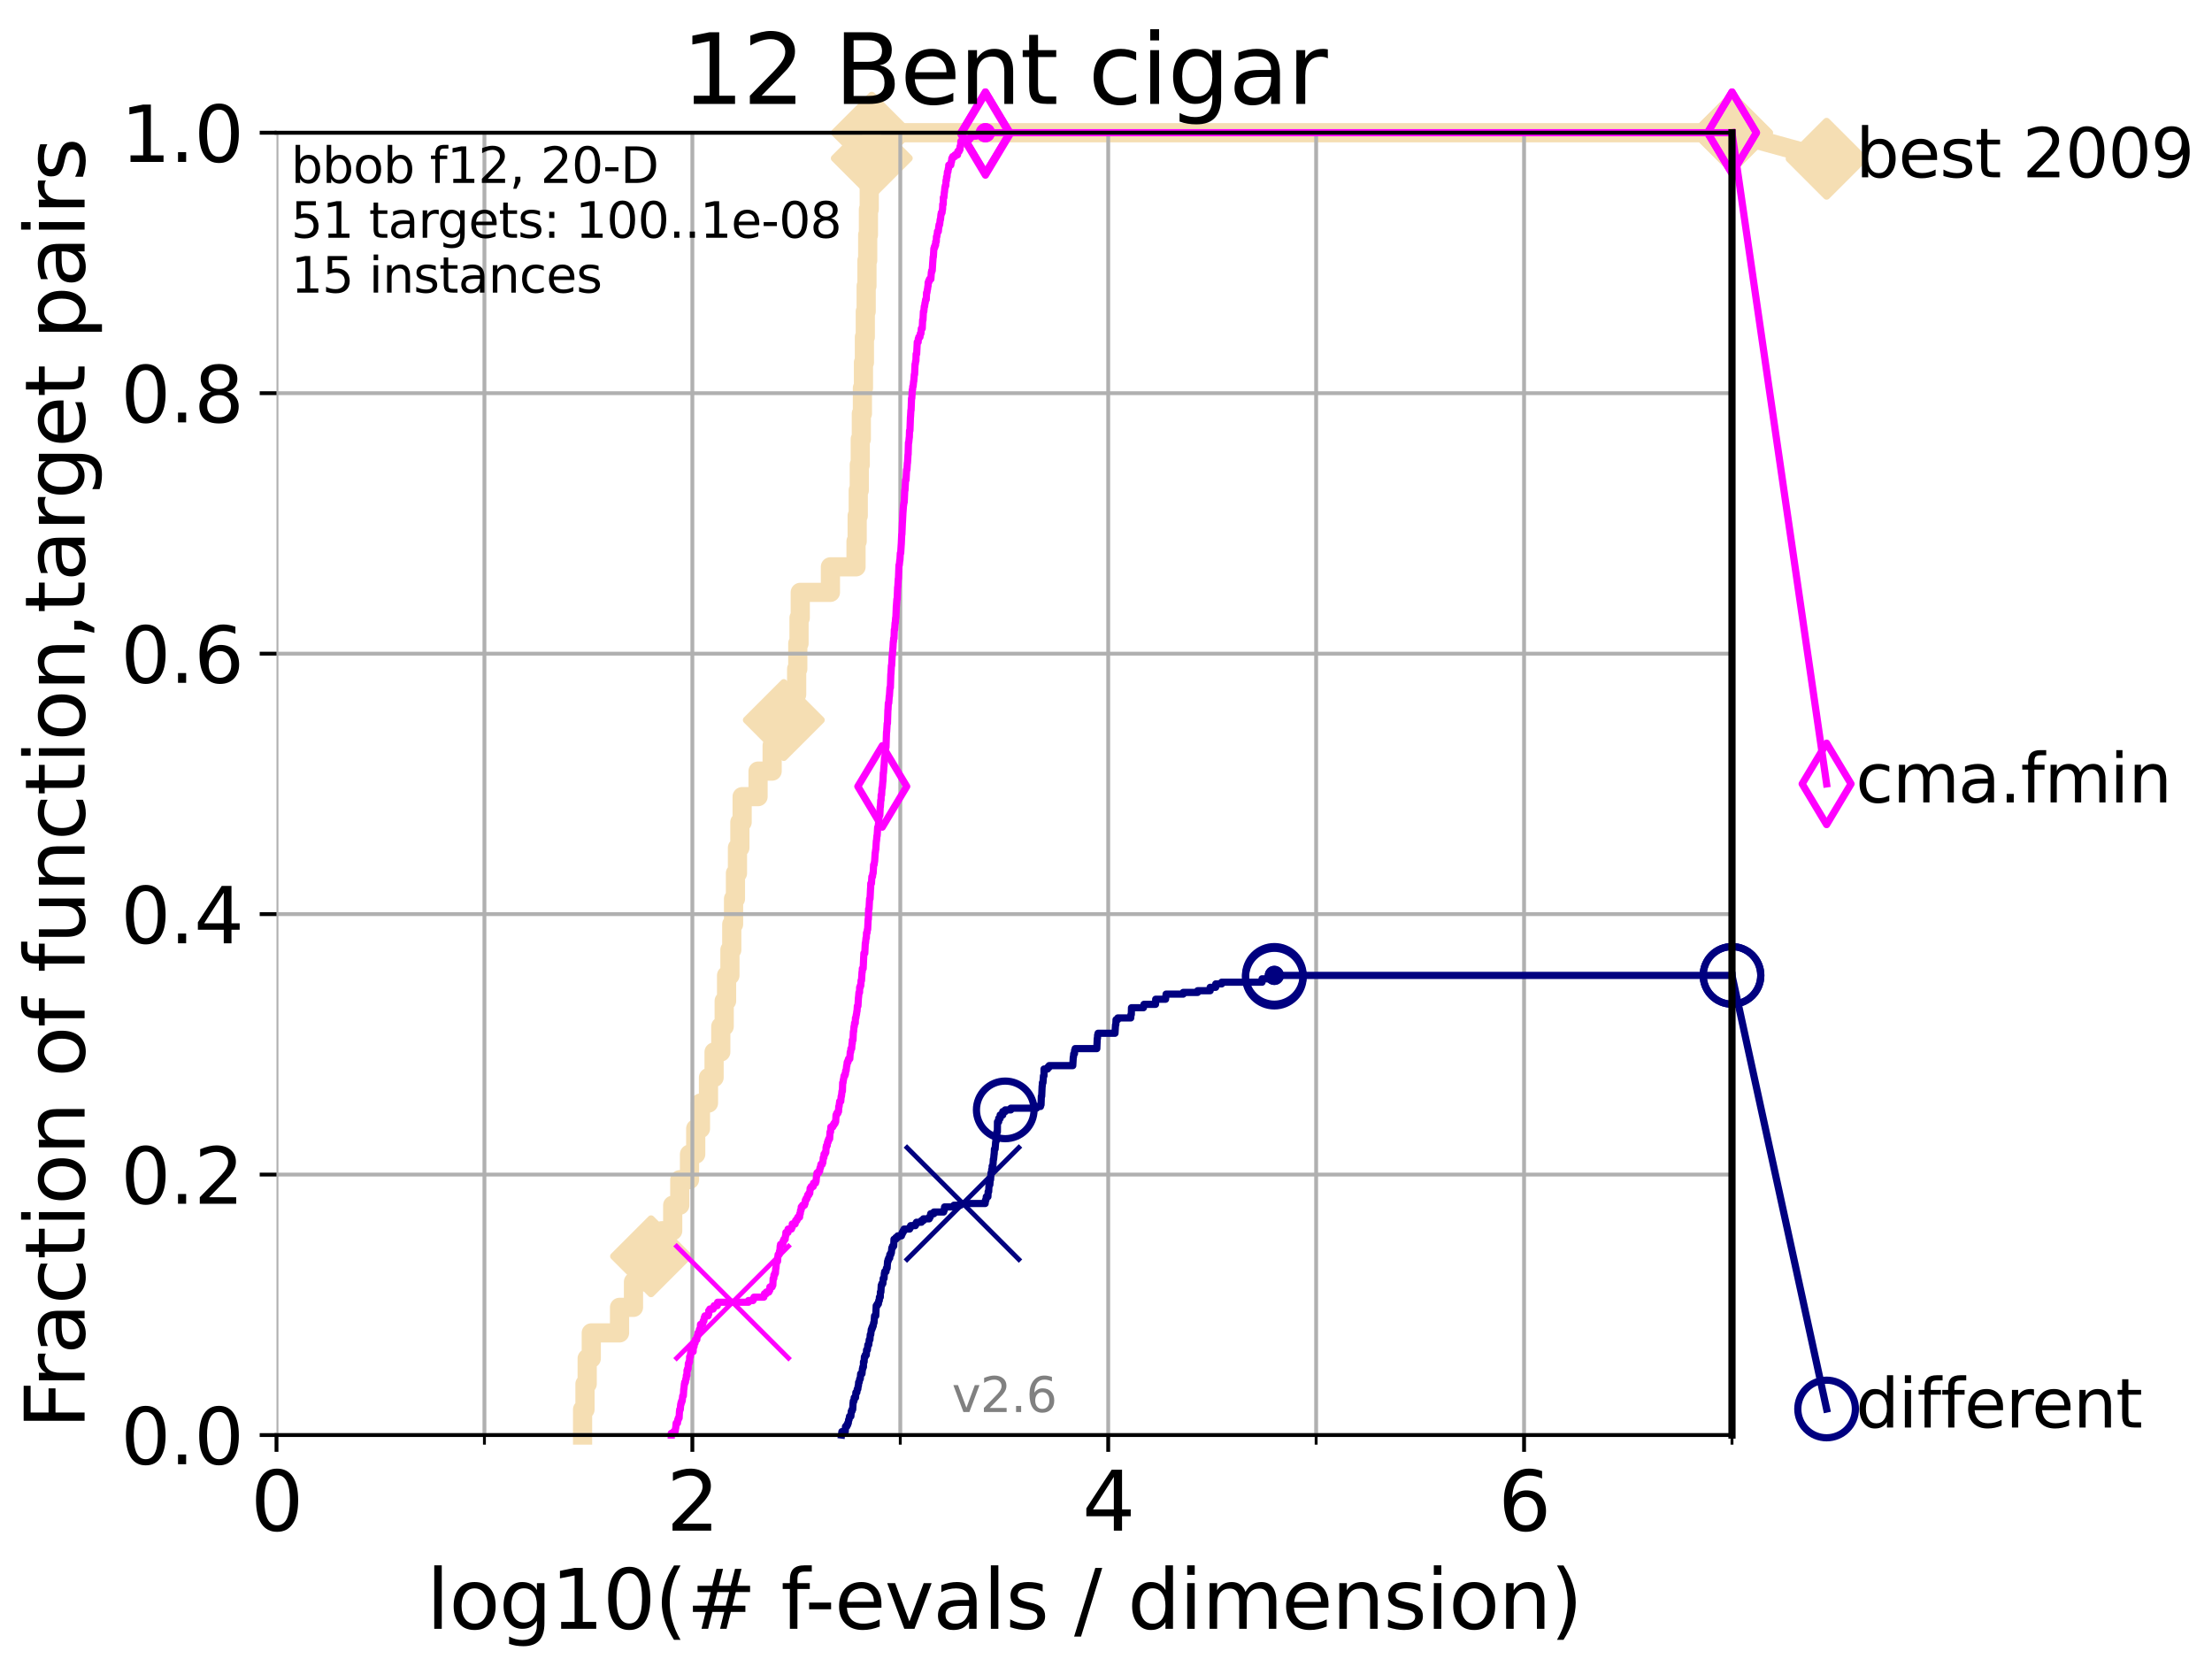 <?xml version="1.0" encoding="utf-8" standalone="no"?>
<!DOCTYPE svg PUBLIC "-//W3C//DTD SVG 1.1//EN"
  "http://www.w3.org/Graphics/SVG/1.1/DTD/svg11.dtd">
<svg height="345.6pt" version="1.1" viewBox="0 0 460.8 345.6" width="460.8pt" xmlns="http://www.w3.org/2000/svg" xmlns:xlink="http://www.w3.org/1999/xlink">
 <defs>
  <style type="text/css">*{stroke-linecap:butt;stroke-linejoin:round;}</style>
 </defs>
 <g id="figure_1">
  <g id="patch_1">
   <path d="M 0 345.6 
L 460.8 345.6 
L 460.8 0 
L 0 0 
z
" style="fill:#ffffff;"/>
  </g>
  <g id="axes_1">
   <g id="patch_2">
    <path d="M 57.6 298.944 
L 360.806 298.944 
L 360.806 27.648 
L 57.6 27.648 
z
" style="fill:#ffffff;"/>
   </g>
   <g id="line2d_1">
    <path d="M 121.361 298.944 
L 121.361 293.624 
L 121.862 293.624 
L 121.862 288.305 
L 122.32 288.305 
L 122.32 282.985 
L 123.174 282.985 
L 123.174 277.666 
L 129.062 277.666 
L 129.062 272.346 
L 131.965 272.346 
L 131.965 267.027 
L 135.628 267.027 
L 135.628 261.707 
L 137.854 261.707 
L 137.854 256.388 
L 140.138 256.388 
L 140.138 251.068 
L 141.611 251.068 
L 141.611 245.749 
L 143.638 245.749 
L 143.638 240.429 
L 144.932 240.429 
L 144.932 235.11 
L 145.92 235.11 
L 145.92 229.79 
L 147.589 229.79 
L 147.589 224.471 
L 148.756 224.471 
L 148.756 219.151 
L 150.152 219.151 
L 150.152 213.832 
L 150.86 213.832 
L 150.86 208.512 
L 151.362 208.512 
L 151.362 203.192 
L 152.057 203.192 
L 152.057 197.873 
L 152.438 197.873 
L 152.438 192.553 
L 152.811 192.553 
L 152.811 187.234 
L 153.207 187.234 
L 153.207 181.914 
L 153.628 181.914 
L 153.628 176.595 
L 154.129 176.595 
L 154.129 171.275 
L 154.601 171.275 
L 154.601 165.956 
L 157.917 165.956 
L 157.917 160.636 
L 160.852 160.636 
L 160.852 155.317 
L 162.991 155.317 
L 162.991 149.997 
L 163.284 149.997 
L 163.284 144.678 
L 165.958 144.678 
L 165.958 139.358 
L 166.193 139.358 
L 166.193 134.039 
L 166.452 134.039 
L 166.452 128.719 
L 166.707 128.719 
L 166.707 123.4 
L 172.991 123.4 
L 172.991 118.08 
L 178.326 118.08 
L 178.326 112.76 
L 178.564 112.76 
L 178.564 107.441 
L 178.788 107.441 
L 178.788 102.121 
L 179.006 102.121 
L 179.006 96.802 
L 179.207 96.802 
L 179.207 91.482 
L 179.432 91.482 
L 179.432 86.163 
L 179.655 86.163 
L 179.655 80.843 
L 179.872 80.843 
L 179.872 75.524 
L 180.071 75.524 
L 180.071 70.204 
L 180.259 70.204 
L 180.259 64.885 
L 180.441 64.885 
L 180.441 59.565 
L 180.602 59.565 
L 180.602 54.246 
L 180.758 54.246 
L 180.758 48.926 
L 180.911 48.926 
L 180.911 43.607 
L 181.078 43.607 
L 181.078 38.287 
L 181.252 38.287 
L 181.252 32.968 
L 181.607 32.968 
L 181.607 27.648 
L 360.806 27.648 
" style="fill:none;stroke:#f5deb3;stroke-linecap:square;stroke-width:4;"/>
   </g>
   <g id="line2d_2">
    <defs>
     <path d="M -0 7.778 
L 7.778 0 
L 0 -7.778 
L -7.778 -0 
z
" id="mfa93799fb3" style="stroke:#f5deb3;stroke-linejoin:miter;stroke-width:1.5;"/>
    </defs>
    <g>
     <use style="fill:#f5deb3;stroke:#f5deb3;stroke-linejoin:miter;stroke-width:1.5;" x="135.628" xlink:href="#mfa93799fb3" y="261.707"/>
     <use style="fill:#f5deb3;stroke:#f5deb3;stroke-linejoin:miter;stroke-width:1.5;" x="163.284" xlink:href="#mfa93799fb3" y="149.997"/>
     <use style="fill:#f5deb3;stroke:#f5deb3;stroke-linejoin:miter;stroke-width:1.5;" x="181.607" xlink:href="#mfa93799fb3" y="32.968"/>
     <use style="fill:#f5deb3;stroke:#f5deb3;stroke-linejoin:miter;stroke-width:1.5;" x="181.607" xlink:href="#mfa93799fb3" y="27.648"/>
     <use style="fill:#f5deb3;stroke:#f5deb3;stroke-linejoin:miter;stroke-width:1.5;" x="360.806" xlink:href="#mfa93799fb3" y="27.648"/>
    </g>
   </g>
   <g id="line2d_3">
    <path style="fill:none;stroke:#f5deb3;stroke-linecap:square;stroke-width:4;"/>
    <g/>
   </g>
   <g id="line2d_4">
    <path d="M 360.806 27.648 
L 380.515 33.074 
" style="fill:none;stroke:#f5deb3;stroke-linecap:square;stroke-width:4;"/>
    <g>
     <use style="fill:#f5deb3;stroke:#f5deb3;stroke-linejoin:miter;stroke-width:1.5;" x="360.806" xlink:href="#mfa93799fb3" y="27.648"/>
     <use style="fill:#f5deb3;stroke:#f5deb3;stroke-linejoin:miter;stroke-width:1.5;" x="380.515" xlink:href="#mfa93799fb3" y="33.074"/>
    </g>
   </g>
   <g id="matplotlib.axis_1">
    <g id="xtick_1">
     <g id="line2d_5">
      <path clip-path="url(#pd576e8ef2f)" d="M 57.6 298.944 
L 57.6 27.648 
" style="fill:none;stroke:#b0b0b0;stroke-linecap:square;stroke-width:0.8;"/>
     </g>
     <g id="line2d_6">
      <defs>
       <path d="M 0 0 
L 0 3.5 
" id="mf414c67c8c" style="stroke:#000000;stroke-width:0.8;"/>
      </defs>
      <g>
       <use style="stroke:#000000;stroke-width:0.8;" x="57.6" xlink:href="#mf414c67c8c" y="298.944"/>
      </g>
     </g>
     <g id="text_1">
      <!-- 0 -->
      <g transform="translate(52.192 318.861)scale(0.17 -0.17)">
       <defs>
        <path d="M 2034 4250 
Q 1547 4250 1301 3770 
Q 1056 3291 1056 2328 
Q 1056 1369 1301 889 
Q 1547 409 2034 409 
Q 2525 409 2770 889 
Q 3016 1369 3016 2328 
Q 3016 3291 2770 3770 
Q 2525 4250 2034 4250 
z
M 2034 4750 
Q 2819 4750 3233 4129 
Q 3647 3509 3647 2328 
Q 3647 1150 3233 529 
Q 2819 -91 2034 -91 
Q 1250 -91 836 529 
Q 422 1150 422 2328 
Q 422 3509 836 4129 
Q 1250 4750 2034 4750 
z
" id="DejaVuSans-30" transform="scale(0.016)"/>
       </defs>
       <use xlink:href="#DejaVuSans-30"/>
      </g>
     </g>
    </g>
    <g id="xtick_2">
     <g id="line2d_7">
      <path clip-path="url(#pd576e8ef2f)" d="M 144.23 298.944 
L 144.23 27.648 
" style="fill:none;stroke:#b0b0b0;stroke-linecap:square;stroke-width:0.8;"/>
     </g>
     <g id="line2d_8">
      <g>
       <use style="stroke:#000000;stroke-width:0.8;" x="144.23" xlink:href="#mf414c67c8c" y="298.944"/>
      </g>
     </g>
     <g id="text_2">
      <!-- 2 -->
      <g transform="translate(138.822 318.861)scale(0.17 -0.17)">
       <defs>
        <path d="M 1228 531 
L 3431 531 
L 3431 0 
L 469 0 
L 469 531 
Q 828 903 1448 1529 
Q 2069 2156 2228 2338 
Q 2531 2678 2651 2914 
Q 2772 3150 2772 3378 
Q 2772 3750 2511 3984 
Q 2250 4219 1831 4219 
Q 1534 4219 1204 4116 
Q 875 4013 500 3803 
L 500 4441 
Q 881 4594 1212 4672 
Q 1544 4750 1819 4750 
Q 2544 4750 2975 4387 
Q 3406 4025 3406 3419 
Q 3406 3131 3298 2873 
Q 3191 2616 2906 2266 
Q 2828 2175 2409 1742 
Q 1991 1309 1228 531 
z
" id="DejaVuSans-32" transform="scale(0.016)"/>
       </defs>
       <use xlink:href="#DejaVuSans-32"/>
      </g>
     </g>
    </g>
    <g id="xtick_3">
     <g id="line2d_9">
      <path clip-path="url(#pd576e8ef2f)" d="M 230.861 298.944 
L 230.861 27.648 
" style="fill:none;stroke:#b0b0b0;stroke-linecap:square;stroke-width:0.8;"/>
     </g>
     <g id="line2d_10">
      <g>
       <use style="stroke:#000000;stroke-width:0.8;" x="230.861" xlink:href="#mf414c67c8c" y="298.944"/>
      </g>
     </g>
     <g id="text_3">
      <!-- 4 -->
      <g transform="translate(225.453 318.861)scale(0.17 -0.17)">
       <defs>
        <path d="M 2419 4116 
L 825 1625 
L 2419 1625 
L 2419 4116 
z
M 2253 4666 
L 3047 4666 
L 3047 1625 
L 3713 1625 
L 3713 1100 
L 3047 1100 
L 3047 0 
L 2419 0 
L 2419 1100 
L 313 1100 
L 313 1709 
L 2253 4666 
z
" id="DejaVuSans-34" transform="scale(0.016)"/>
       </defs>
       <use xlink:href="#DejaVuSans-34"/>
      </g>
     </g>
    </g>
    <g id="xtick_4">
     <g id="line2d_11">
      <path clip-path="url(#pd576e8ef2f)" d="M 317.491 298.944 
L 317.491 27.648 
" style="fill:none;stroke:#b0b0b0;stroke-linecap:square;stroke-width:0.8;"/>
     </g>
     <g id="line2d_12">
      <g>
       <use style="stroke:#000000;stroke-width:0.8;" x="317.491" xlink:href="#mf414c67c8c" y="298.944"/>
      </g>
     </g>
     <g id="text_4">
      <!-- 6 -->
      <g transform="translate(312.083 318.861)scale(0.17 -0.17)">
       <defs>
        <path d="M 2113 2584 
Q 1688 2584 1439 2293 
Q 1191 2003 1191 1497 
Q 1191 994 1439 701 
Q 1688 409 2113 409 
Q 2538 409 2786 701 
Q 3034 994 3034 1497 
Q 3034 2003 2786 2293 
Q 2538 2584 2113 2584 
z
M 3366 4563 
L 3366 3988 
Q 3128 4100 2886 4159 
Q 2644 4219 2406 4219 
Q 1781 4219 1451 3797 
Q 1122 3375 1075 2522 
Q 1259 2794 1537 2939 
Q 1816 3084 2150 3084 
Q 2853 3084 3261 2657 
Q 3669 2231 3669 1497 
Q 3669 778 3244 343 
Q 2819 -91 2113 -91 
Q 1303 -91 875 529 
Q 447 1150 447 2328 
Q 447 3434 972 4092 
Q 1497 4750 2381 4750 
Q 2619 4750 2861 4703 
Q 3103 4656 3366 4563 
z
" id="DejaVuSans-36" transform="scale(0.016)"/>
       </defs>
       <use xlink:href="#DejaVuSans-36"/>
      </g>
     </g>
    </g>
    <g id="xtick_5">
     <g id="line2d_13">
      <path clip-path="url(#pd576e8ef2f)" d="M 100.915 298.944 
L 100.915 27.648 
" style="fill:none;stroke:#b0b0b0;stroke-linecap:square;stroke-width:0.8;"/>
     </g>
     <g id="line2d_14">
      <defs>
       <path d="M 0 0 
L 0 2 
" id="m609cec60dc" style="stroke:#000000;stroke-width:0.6;"/>
      </defs>
      <g>
       <use style="stroke:#000000;stroke-width:0.6;" x="100.915" xlink:href="#m609cec60dc" y="298.944"/>
      </g>
     </g>
    </g>
    <g id="xtick_6">
     <g id="line2d_15">
      <path clip-path="url(#pd576e8ef2f)" d="M 187.546 298.944 
L 187.546 27.648 
" style="fill:none;stroke:#b0b0b0;stroke-linecap:square;stroke-width:0.8;"/>
     </g>
     <g id="line2d_16">
      <g>
       <use style="stroke:#000000;stroke-width:0.6;" x="187.546" xlink:href="#m609cec60dc" y="298.944"/>
      </g>
     </g>
    </g>
    <g id="xtick_7">
     <g id="line2d_17">
      <path clip-path="url(#pd576e8ef2f)" d="M 274.176 298.944 
L 274.176 27.648 
" style="fill:none;stroke:#b0b0b0;stroke-linecap:square;stroke-width:0.8;"/>
     </g>
     <g id="line2d_18">
      <g>
       <use style="stroke:#000000;stroke-width:0.6;" x="274.176" xlink:href="#m609cec60dc" y="298.944"/>
      </g>
     </g>
    </g>
    <g id="xtick_8">
     <g id="line2d_19">
      <path clip-path="url(#pd576e8ef2f)" d="M 360.806 298.944 
L 360.806 27.648 
" style="fill:none;stroke:#b0b0b0;stroke-linecap:square;stroke-width:0.8;"/>
     </g>
     <g id="line2d_20">
      <g>
       <use style="stroke:#000000;stroke-width:0.6;" x="360.806" xlink:href="#m609cec60dc" y="298.944"/>
      </g>
     </g>
    </g>
    <g id="text_5">
     <!-- log10(# f-evals / dimension) -->
     <g transform="translate(88.823 339.314)scale(0.17 -0.17)">
      <defs>
       <path d="M 603 4863 
L 1178 4863 
L 1178 0 
L 603 0 
L 603 4863 
z
" id="DejaVuSans-6c" transform="scale(0.016)"/>
       <path d="M 1959 3097 
Q 1497 3097 1228 2736 
Q 959 2375 959 1747 
Q 959 1119 1226 758 
Q 1494 397 1959 397 
Q 2419 397 2687 759 
Q 2956 1122 2956 1747 
Q 2956 2369 2687 2733 
Q 2419 3097 1959 3097 
z
M 1959 3584 
Q 2709 3584 3137 3096 
Q 3566 2609 3566 1747 
Q 3566 888 3137 398 
Q 2709 -91 1959 -91 
Q 1206 -91 779 398 
Q 353 888 353 1747 
Q 353 2609 779 3096 
Q 1206 3584 1959 3584 
z
" id="DejaVuSans-6f" transform="scale(0.016)"/>
       <path d="M 2906 1791 
Q 2906 2416 2648 2759 
Q 2391 3103 1925 3103 
Q 1463 3103 1205 2759 
Q 947 2416 947 1791 
Q 947 1169 1205 825 
Q 1463 481 1925 481 
Q 2391 481 2648 825 
Q 2906 1169 2906 1791 
z
M 3481 434 
Q 3481 -459 3084 -895 
Q 2688 -1331 1869 -1331 
Q 1566 -1331 1297 -1286 
Q 1028 -1241 775 -1147 
L 775 -588 
Q 1028 -725 1275 -790 
Q 1522 -856 1778 -856 
Q 2344 -856 2625 -561 
Q 2906 -266 2906 331 
L 2906 616 
Q 2728 306 2450 153 
Q 2172 0 1784 0 
Q 1141 0 747 490 
Q 353 981 353 1791 
Q 353 2603 747 3093 
Q 1141 3584 1784 3584 
Q 2172 3584 2450 3431 
Q 2728 3278 2906 2969 
L 2906 3500 
L 3481 3500 
L 3481 434 
z
" id="DejaVuSans-67" transform="scale(0.016)"/>
       <path d="M 794 531 
L 1825 531 
L 1825 4091 
L 703 3866 
L 703 4441 
L 1819 4666 
L 2450 4666 
L 2450 531 
L 3481 531 
L 3481 0 
L 794 0 
L 794 531 
z
" id="DejaVuSans-31" transform="scale(0.016)"/>
       <path d="M 1984 4856 
Q 1566 4138 1362 3434 
Q 1159 2731 1159 2009 
Q 1159 1288 1364 580 
Q 1569 -128 1984 -844 
L 1484 -844 
Q 1016 -109 783 600 
Q 550 1309 550 2009 
Q 550 2706 781 3412 
Q 1013 4119 1484 4856 
L 1984 4856 
z
" id="DejaVuSans-28" transform="scale(0.016)"/>
       <path d="M 3272 2816 
L 2363 2816 
L 2100 1772 
L 3016 1772 
L 3272 2816 
z
M 2803 4594 
L 2478 3297 
L 3391 3297 
L 3719 4594 
L 4219 4594 
L 3897 3297 
L 4872 3297 
L 4872 2816 
L 3775 2816 
L 3519 1772 
L 4513 1772 
L 4513 1294 
L 3397 1294 
L 3072 0 
L 2572 0 
L 2894 1294 
L 1978 1294 
L 1656 0 
L 1153 0 
L 1478 1294 
L 494 1294 
L 494 1772 
L 1594 1772 
L 1856 2816 
L 850 2816 
L 850 3297 
L 1978 3297 
L 2297 4594 
L 2803 4594 
z
" id="DejaVuSans-23" transform="scale(0.016)"/>
       <path id="DejaVuSans-20" transform="scale(0.016)"/>
       <path d="M 2375 4863 
L 2375 4384 
L 1825 4384 
Q 1516 4384 1395 4259 
Q 1275 4134 1275 3809 
L 1275 3500 
L 2222 3500 
L 2222 3053 
L 1275 3053 
L 1275 0 
L 697 0 
L 697 3053 
L 147 3053 
L 147 3500 
L 697 3500 
L 697 3744 
Q 697 4328 969 4595 
Q 1241 4863 1831 4863 
L 2375 4863 
z
" id="DejaVuSans-66" transform="scale(0.016)"/>
       <path d="M 313 2009 
L 1997 2009 
L 1997 1497 
L 313 1497 
L 313 2009 
z
" id="DejaVuSans-2d" transform="scale(0.016)"/>
       <path d="M 3597 1894 
L 3597 1613 
L 953 1613 
Q 991 1019 1311 708 
Q 1631 397 2203 397 
Q 2534 397 2845 478 
Q 3156 559 3463 722 
L 3463 178 
Q 3153 47 2828 -22 
Q 2503 -91 2169 -91 
Q 1331 -91 842 396 
Q 353 884 353 1716 
Q 353 2575 817 3079 
Q 1281 3584 2069 3584 
Q 2775 3584 3186 3129 
Q 3597 2675 3597 1894 
z
M 3022 2063 
Q 3016 2534 2758 2815 
Q 2500 3097 2075 3097 
Q 1594 3097 1305 2825 
Q 1016 2553 972 2059 
L 3022 2063 
z
" id="DejaVuSans-65" transform="scale(0.016)"/>
       <path d="M 191 3500 
L 800 3500 
L 1894 563 
L 2988 3500 
L 3597 3500 
L 2284 0 
L 1503 0 
L 191 3500 
z
" id="DejaVuSans-76" transform="scale(0.016)"/>
       <path d="M 2194 1759 
Q 1497 1759 1228 1600 
Q 959 1441 959 1056 
Q 959 750 1161 570 
Q 1363 391 1709 391 
Q 2188 391 2477 730 
Q 2766 1069 2766 1631 
L 2766 1759 
L 2194 1759 
z
M 3341 1997 
L 3341 0 
L 2766 0 
L 2766 531 
Q 2569 213 2275 61 
Q 1981 -91 1556 -91 
Q 1019 -91 701 211 
Q 384 513 384 1019 
Q 384 1609 779 1909 
Q 1175 2209 1959 2209 
L 2766 2209 
L 2766 2266 
Q 2766 2663 2505 2880 
Q 2244 3097 1772 3097 
Q 1472 3097 1187 3025 
Q 903 2953 641 2809 
L 641 3341 
Q 956 3463 1253 3523 
Q 1550 3584 1831 3584 
Q 2591 3584 2966 3190 
Q 3341 2797 3341 1997 
z
" id="DejaVuSans-61" transform="scale(0.016)"/>
       <path d="M 2834 3397 
L 2834 2853 
Q 2591 2978 2328 3040 
Q 2066 3103 1784 3103 
Q 1356 3103 1142 2972 
Q 928 2841 928 2578 
Q 928 2378 1081 2264 
Q 1234 2150 1697 2047 
L 1894 2003 
Q 2506 1872 2764 1633 
Q 3022 1394 3022 966 
Q 3022 478 2636 193 
Q 2250 -91 1575 -91 
Q 1294 -91 989 -36 
Q 684 19 347 128 
L 347 722 
Q 666 556 975 473 
Q 1284 391 1588 391 
Q 1994 391 2212 530 
Q 2431 669 2431 922 
Q 2431 1156 2273 1281 
Q 2116 1406 1581 1522 
L 1381 1569 
Q 847 1681 609 1914 
Q 372 2147 372 2553 
Q 372 3047 722 3315 
Q 1072 3584 1716 3584 
Q 2034 3584 2315 3537 
Q 2597 3491 2834 3397 
z
" id="DejaVuSans-73" transform="scale(0.016)"/>
       <path d="M 1625 4666 
L 2156 4666 
L 531 -594 
L 0 -594 
L 1625 4666 
z
" id="DejaVuSans-2f" transform="scale(0.016)"/>
       <path d="M 2906 2969 
L 2906 4863 
L 3481 4863 
L 3481 0 
L 2906 0 
L 2906 525 
Q 2725 213 2448 61 
Q 2172 -91 1784 -91 
Q 1150 -91 751 415 
Q 353 922 353 1747 
Q 353 2572 751 3078 
Q 1150 3584 1784 3584 
Q 2172 3584 2448 3432 
Q 2725 3281 2906 2969 
z
M 947 1747 
Q 947 1113 1208 752 
Q 1469 391 1925 391 
Q 2381 391 2643 752 
Q 2906 1113 2906 1747 
Q 2906 2381 2643 2742 
Q 2381 3103 1925 3103 
Q 1469 3103 1208 2742 
Q 947 2381 947 1747 
z
" id="DejaVuSans-64" transform="scale(0.016)"/>
       <path d="M 603 3500 
L 1178 3500 
L 1178 0 
L 603 0 
L 603 3500 
z
M 603 4863 
L 1178 4863 
L 1178 4134 
L 603 4134 
L 603 4863 
z
" id="DejaVuSans-69" transform="scale(0.016)"/>
       <path d="M 3328 2828 
Q 3544 3216 3844 3400 
Q 4144 3584 4550 3584 
Q 5097 3584 5394 3201 
Q 5691 2819 5691 2113 
L 5691 0 
L 5113 0 
L 5113 2094 
Q 5113 2597 4934 2840 
Q 4756 3084 4391 3084 
Q 3944 3084 3684 2787 
Q 3425 2491 3425 1978 
L 3425 0 
L 2847 0 
L 2847 2094 
Q 2847 2600 2669 2842 
Q 2491 3084 2119 3084 
Q 1678 3084 1418 2786 
Q 1159 2488 1159 1978 
L 1159 0 
L 581 0 
L 581 3500 
L 1159 3500 
L 1159 2956 
Q 1356 3278 1631 3431 
Q 1906 3584 2284 3584 
Q 2666 3584 2933 3390 
Q 3200 3197 3328 2828 
z
" id="DejaVuSans-6d" transform="scale(0.016)"/>
       <path d="M 3513 2113 
L 3513 0 
L 2938 0 
L 2938 2094 
Q 2938 2591 2744 2837 
Q 2550 3084 2163 3084 
Q 1697 3084 1428 2787 
Q 1159 2491 1159 1978 
L 1159 0 
L 581 0 
L 581 3500 
L 1159 3500 
L 1159 2956 
Q 1366 3272 1645 3428 
Q 1925 3584 2291 3584 
Q 2894 3584 3203 3211 
Q 3513 2838 3513 2113 
z
" id="DejaVuSans-6e" transform="scale(0.016)"/>
       <path d="M 513 4856 
L 1013 4856 
Q 1481 4119 1714 3412 
Q 1947 2706 1947 2009 
Q 1947 1309 1714 600 
Q 1481 -109 1013 -844 
L 513 -844 
Q 928 -128 1133 580 
Q 1338 1288 1338 2009 
Q 1338 2731 1133 3434 
Q 928 4138 513 4856 
z
" id="DejaVuSans-29" transform="scale(0.016)"/>
      </defs>
      <use xlink:href="#DejaVuSans-6c"/>
      <use x="27.783" xlink:href="#DejaVuSans-6f"/>
      <use x="88.965" xlink:href="#DejaVuSans-67"/>
      <use x="152.441" xlink:href="#DejaVuSans-31"/>
      <use x="216.064" xlink:href="#DejaVuSans-30"/>
      <use x="279.688" xlink:href="#DejaVuSans-28"/>
      <use x="318.701" xlink:href="#DejaVuSans-23"/>
      <use x="402.49" xlink:href="#DejaVuSans-20"/>
      <use x="434.277" xlink:href="#DejaVuSans-66"/>
      <use x="463.982" xlink:href="#DejaVuSans-2d"/>
      <use x="500.066" xlink:href="#DejaVuSans-65"/>
      <use x="561.59" xlink:href="#DejaVuSans-76"/>
      <use x="620.77" xlink:href="#DejaVuSans-61"/>
      <use x="682.049" xlink:href="#DejaVuSans-6c"/>
      <use x="709.832" xlink:href="#DejaVuSans-73"/>
      <use x="761.932" xlink:href="#DejaVuSans-20"/>
      <use x="793.719" xlink:href="#DejaVuSans-2f"/>
      <use x="827.41" xlink:href="#DejaVuSans-20"/>
      <use x="859.197" xlink:href="#DejaVuSans-64"/>
      <use x="922.674" xlink:href="#DejaVuSans-69"/>
      <use x="950.457" xlink:href="#DejaVuSans-6d"/>
      <use x="1047.869" xlink:href="#DejaVuSans-65"/>
      <use x="1109.393" xlink:href="#DejaVuSans-6e"/>
      <use x="1172.771" xlink:href="#DejaVuSans-73"/>
      <use x="1224.871" xlink:href="#DejaVuSans-69"/>
      <use x="1252.654" xlink:href="#DejaVuSans-6f"/>
      <use x="1313.836" xlink:href="#DejaVuSans-6e"/>
      <use x="1377.215" xlink:href="#DejaVuSans-29"/>
     </g>
    </g>
   </g>
   <g id="matplotlib.axis_2">
    <g id="ytick_1">
     <g id="line2d_21">
      <path clip-path="url(#pd576e8ef2f)" d="M 57.6 298.944 
L 360.806 298.944 
" style="fill:none;stroke:#b0b0b0;stroke-linecap:square;stroke-width:0.8;"/>
     </g>
     <g id="line2d_22">
      <defs>
       <path d="M 0 0 
L -3.5 0 
" id="mc0c8046f43" style="stroke:#000000;stroke-width:0.8;"/>
      </defs>
      <g>
       <use style="stroke:#000000;stroke-width:0.8;" x="57.6" xlink:href="#mc0c8046f43" y="298.944"/>
      </g>
     </g>
     <g id="text_6">
      <!-- 0.0 -->
      <g transform="translate(25.155 305.023)scale(0.16 -0.16)">
       <defs>
        <path d="M 684 794 
L 1344 794 
L 1344 0 
L 684 0 
L 684 794 
z
" id="DejaVuSans-2e" transform="scale(0.016)"/>
       </defs>
       <use xlink:href="#DejaVuSans-30"/>
       <use x="63.623" xlink:href="#DejaVuSans-2e"/>
       <use x="95.41" xlink:href="#DejaVuSans-30"/>
      </g>
     </g>
    </g>
    <g id="ytick_2">
     <g id="line2d_23">
      <path clip-path="url(#pd576e8ef2f)" d="M 57.6 244.685 
L 360.806 244.685 
" style="fill:none;stroke:#b0b0b0;stroke-linecap:square;stroke-width:0.8;"/>
     </g>
     <g id="line2d_24">
      <g>
       <use style="stroke:#000000;stroke-width:0.8;" x="57.6" xlink:href="#mc0c8046f43" y="244.685"/>
      </g>
     </g>
     <g id="text_7">
      <!-- 0.2 -->
      <g transform="translate(25.155 250.764)scale(0.16 -0.16)">
       <use xlink:href="#DejaVuSans-30"/>
       <use x="63.623" xlink:href="#DejaVuSans-2e"/>
       <use x="95.41" xlink:href="#DejaVuSans-32"/>
      </g>
     </g>
    </g>
    <g id="ytick_3">
     <g id="line2d_25">
      <path clip-path="url(#pd576e8ef2f)" d="M 57.6 190.426 
L 360.806 190.426 
" style="fill:none;stroke:#b0b0b0;stroke-linecap:square;stroke-width:0.8;"/>
     </g>
     <g id="line2d_26">
      <g>
       <use style="stroke:#000000;stroke-width:0.8;" x="57.6" xlink:href="#mc0c8046f43" y="190.426"/>
      </g>
     </g>
     <g id="text_8">
      <!-- 0.4 -->
      <g transform="translate(25.155 196.504)scale(0.16 -0.16)">
       <use xlink:href="#DejaVuSans-30"/>
       <use x="63.623" xlink:href="#DejaVuSans-2e"/>
       <use x="95.41" xlink:href="#DejaVuSans-34"/>
      </g>
     </g>
    </g>
    <g id="ytick_4">
     <g id="line2d_27">
      <path clip-path="url(#pd576e8ef2f)" d="M 57.6 136.166 
L 360.806 136.166 
" style="fill:none;stroke:#b0b0b0;stroke-linecap:square;stroke-width:0.8;"/>
     </g>
     <g id="line2d_28">
      <g>
       <use style="stroke:#000000;stroke-width:0.8;" x="57.6" xlink:href="#mc0c8046f43" y="136.166"/>
      </g>
     </g>
     <g id="text_9">
      <!-- 0.6 -->
      <g transform="translate(25.155 142.245)scale(0.16 -0.16)">
       <use xlink:href="#DejaVuSans-30"/>
       <use x="63.623" xlink:href="#DejaVuSans-2e"/>
       <use x="95.41" xlink:href="#DejaVuSans-36"/>
      </g>
     </g>
    </g>
    <g id="ytick_5">
     <g id="line2d_29">
      <path clip-path="url(#pd576e8ef2f)" d="M 57.6 81.907 
L 360.806 81.907 
" style="fill:none;stroke:#b0b0b0;stroke-linecap:square;stroke-width:0.8;"/>
     </g>
     <g id="line2d_30">
      <g>
       <use style="stroke:#000000;stroke-width:0.8;" x="57.6" xlink:href="#mc0c8046f43" y="81.907"/>
      </g>
     </g>
     <g id="text_10">
      <!-- 0.8 -->
      <g transform="translate(25.155 87.986)scale(0.16 -0.16)">
       <defs>
        <path d="M 2034 2216 
Q 1584 2216 1326 1975 
Q 1069 1734 1069 1313 
Q 1069 891 1326 650 
Q 1584 409 2034 409 
Q 2484 409 2743 651 
Q 3003 894 3003 1313 
Q 3003 1734 2745 1975 
Q 2488 2216 2034 2216 
z
M 1403 2484 
Q 997 2584 770 2862 
Q 544 3141 544 3541 
Q 544 4100 942 4425 
Q 1341 4750 2034 4750 
Q 2731 4750 3128 4425 
Q 3525 4100 3525 3541 
Q 3525 3141 3298 2862 
Q 3072 2584 2669 2484 
Q 3125 2378 3379 2068 
Q 3634 1759 3634 1313 
Q 3634 634 3220 271 
Q 2806 -91 2034 -91 
Q 1263 -91 848 271 
Q 434 634 434 1313 
Q 434 1759 690 2068 
Q 947 2378 1403 2484 
z
M 1172 3481 
Q 1172 3119 1398 2916 
Q 1625 2713 2034 2713 
Q 2441 2713 2670 2916 
Q 2900 3119 2900 3481 
Q 2900 3844 2670 4047 
Q 2441 4250 2034 4250 
Q 1625 4250 1398 4047 
Q 1172 3844 1172 3481 
z
" id="DejaVuSans-38" transform="scale(0.016)"/>
       </defs>
       <use xlink:href="#DejaVuSans-30"/>
       <use x="63.623" xlink:href="#DejaVuSans-2e"/>
       <use x="95.41" xlink:href="#DejaVuSans-38"/>
      </g>
     </g>
    </g>
    <g id="ytick_6">
     <g id="line2d_31">
      <path clip-path="url(#pd576e8ef2f)" d="M 57.6 27.648 
L 360.806 27.648 
" style="fill:none;stroke:#b0b0b0;stroke-linecap:square;stroke-width:0.8;"/>
     </g>
     <g id="line2d_32">
      <g>
       <use style="stroke:#000000;stroke-width:0.8;" x="57.6" xlink:href="#mc0c8046f43" y="27.648"/>
      </g>
     </g>
     <g id="text_11">
      <!-- 1.0 -->
      <g transform="translate(25.155 33.727)scale(0.16 -0.16)">
       <use xlink:href="#DejaVuSans-31"/>
       <use x="63.623" xlink:href="#DejaVuSans-2e"/>
       <use x="95.41" xlink:href="#DejaVuSans-30"/>
      </g>
     </g>
    </g>
    <g id="text_12">
     <!-- Fraction of function,target pairs -->
     <g transform="translate(17.62 297.681)rotate(-90)scale(0.17 -0.17)">
      <defs>
       <path d="M 628 4666 
L 3309 4666 
L 3309 4134 
L 1259 4134 
L 1259 2759 
L 3109 2759 
L 3109 2228 
L 1259 2228 
L 1259 0 
L 628 0 
L 628 4666 
z
" id="DejaVuSans-46" transform="scale(0.016)"/>
       <path d="M 2631 2963 
Q 2534 3019 2420 3045 
Q 2306 3072 2169 3072 
Q 1681 3072 1420 2755 
Q 1159 2438 1159 1844 
L 1159 0 
L 581 0 
L 581 3500 
L 1159 3500 
L 1159 2956 
Q 1341 3275 1631 3429 
Q 1922 3584 2338 3584 
Q 2397 3584 2469 3576 
Q 2541 3569 2628 3553 
L 2631 2963 
z
" id="DejaVuSans-72" transform="scale(0.016)"/>
       <path d="M 3122 3366 
L 3122 2828 
Q 2878 2963 2633 3030 
Q 2388 3097 2138 3097 
Q 1578 3097 1268 2742 
Q 959 2388 959 1747 
Q 959 1106 1268 751 
Q 1578 397 2138 397 
Q 2388 397 2633 464 
Q 2878 531 3122 666 
L 3122 134 
Q 2881 22 2623 -34 
Q 2366 -91 2075 -91 
Q 1284 -91 818 406 
Q 353 903 353 1747 
Q 353 2603 823 3093 
Q 1294 3584 2113 3584 
Q 2378 3584 2631 3529 
Q 2884 3475 3122 3366 
z
" id="DejaVuSans-63" transform="scale(0.016)"/>
       <path d="M 1172 4494 
L 1172 3500 
L 2356 3500 
L 2356 3053 
L 1172 3053 
L 1172 1153 
Q 1172 725 1289 603 
Q 1406 481 1766 481 
L 2356 481 
L 2356 0 
L 1766 0 
Q 1100 0 847 248 
Q 594 497 594 1153 
L 594 3053 
L 172 3053 
L 172 3500 
L 594 3500 
L 594 4494 
L 1172 4494 
z
" id="DejaVuSans-74" transform="scale(0.016)"/>
       <path d="M 544 1381 
L 544 3500 
L 1119 3500 
L 1119 1403 
Q 1119 906 1312 657 
Q 1506 409 1894 409 
Q 2359 409 2629 706 
Q 2900 1003 2900 1516 
L 2900 3500 
L 3475 3500 
L 3475 0 
L 2900 0 
L 2900 538 
Q 2691 219 2414 64 
Q 2138 -91 1772 -91 
Q 1169 -91 856 284 
Q 544 659 544 1381 
z
M 1991 3584 
L 1991 3584 
z
" id="DejaVuSans-75" transform="scale(0.016)"/>
       <path d="M 750 794 
L 1409 794 
L 1409 256 
L 897 -744 
L 494 -744 
L 750 256 
L 750 794 
z
" id="DejaVuSans-2c" transform="scale(0.016)"/>
       <path d="M 1159 525 
L 1159 -1331 
L 581 -1331 
L 581 3500 
L 1159 3500 
L 1159 2969 
Q 1341 3281 1617 3432 
Q 1894 3584 2278 3584 
Q 2916 3584 3314 3078 
Q 3713 2572 3713 1747 
Q 3713 922 3314 415 
Q 2916 -91 2278 -91 
Q 1894 -91 1617 61 
Q 1341 213 1159 525 
z
M 3116 1747 
Q 3116 2381 2855 2742 
Q 2594 3103 2138 3103 
Q 1681 3103 1420 2742 
Q 1159 2381 1159 1747 
Q 1159 1113 1420 752 
Q 1681 391 2138 391 
Q 2594 391 2855 752 
Q 3116 1113 3116 1747 
z
" id="DejaVuSans-70" transform="scale(0.016)"/>
      </defs>
      <use xlink:href="#DejaVuSans-46"/>
      <use x="50.27" xlink:href="#DejaVuSans-72"/>
      <use x="91.383" xlink:href="#DejaVuSans-61"/>
      <use x="152.662" xlink:href="#DejaVuSans-63"/>
      <use x="207.643" xlink:href="#DejaVuSans-74"/>
      <use x="246.852" xlink:href="#DejaVuSans-69"/>
      <use x="274.635" xlink:href="#DejaVuSans-6f"/>
      <use x="335.816" xlink:href="#DejaVuSans-6e"/>
      <use x="399.195" xlink:href="#DejaVuSans-20"/>
      <use x="430.982" xlink:href="#DejaVuSans-6f"/>
      <use x="492.164" xlink:href="#DejaVuSans-66"/>
      <use x="527.369" xlink:href="#DejaVuSans-20"/>
      <use x="559.156" xlink:href="#DejaVuSans-66"/>
      <use x="594.361" xlink:href="#DejaVuSans-75"/>
      <use x="657.74" xlink:href="#DejaVuSans-6e"/>
      <use x="721.119" xlink:href="#DejaVuSans-63"/>
      <use x="776.1" xlink:href="#DejaVuSans-74"/>
      <use x="815.309" xlink:href="#DejaVuSans-69"/>
      <use x="843.092" xlink:href="#DejaVuSans-6f"/>
      <use x="904.273" xlink:href="#DejaVuSans-6e"/>
      <use x="967.652" xlink:href="#DejaVuSans-2c"/>
      <use x="999.439" xlink:href="#DejaVuSans-74"/>
      <use x="1038.648" xlink:href="#DejaVuSans-61"/>
      <use x="1099.928" xlink:href="#DejaVuSans-72"/>
      <use x="1139.291" xlink:href="#DejaVuSans-67"/>
      <use x="1202.768" xlink:href="#DejaVuSans-65"/>
      <use x="1264.291" xlink:href="#DejaVuSans-74"/>
      <use x="1303.5" xlink:href="#DejaVuSans-20"/>
      <use x="1335.287" xlink:href="#DejaVuSans-70"/>
      <use x="1398.764" xlink:href="#DejaVuSans-61"/>
      <use x="1460.043" xlink:href="#DejaVuSans-69"/>
      <use x="1487.826" xlink:href="#DejaVuSans-72"/>
      <use x="1528.939" xlink:href="#DejaVuSans-73"/>
     </g>
    </g>
   </g>
   <g id="line2d_33">
    <defs>
     <path d="M 0 1.5 
C 0.398 1.5 0.779 1.342 1.061 1.061 
C 1.342 0.779 1.5 0.398 1.5 0 
C 1.5 -0.398 1.342 -0.779 1.061 -1.061 
C 0.779 -1.342 0.398 -1.5 0 -1.5 
C -0.398 -1.5 -0.779 -1.342 -1.061 -1.061 
C -1.342 -0.779 -1.5 -0.398 -1.5 0 
C -1.5 0.398 -1.342 0.779 -1.061 1.061 
C -0.779 1.342 -0.398 1.5 0 1.5 
z
" id="m9681be2cd5" style="stroke:#f5deb3;"/>
    </defs>
    <g>
     <use style="fill:#f5deb3;stroke:#f5deb3;" x="181.607" xlink:href="#m9681be2cd5" y="27.648"/>
     <use style="fill:#f5deb3;stroke:#f5deb3;" x="181.607" xlink:href="#m9681be2cd5" y="27.648"/>
    </g>
   </g>
   <g id="line2d_34">
    <defs>
     <path d="M 0 1.5 
C 0.398 1.5 0.779 1.342 1.061 1.061 
C 1.342 0.779 1.5 0.398 1.5 0 
C 1.5 -0.398 1.342 -0.779 1.061 -1.061 
C 0.779 -1.342 0.398 -1.5 0 -1.5 
C -0.398 -1.5 -0.779 -1.342 -1.061 -1.061 
C -1.342 -0.779 -1.5 -0.398 -1.5 0 
C -1.5 0.398 -1.342 0.779 -1.061 1.061 
C -0.779 1.342 -0.398 1.5 0 1.5 
z
" id="m63a0a82f60" style="stroke:#000080;"/>
    </defs>
    <g>
     <use style="fill:#000080;stroke:#000080;" x="265.467" xlink:href="#m63a0a82f60" y="203.192"/>
     <use style="fill:#000080;stroke:#000080;" x="265.467" xlink:href="#m63a0a82f60" y="203.192"/>
    </g>
   </g>
   <g id="line2d_35">
    <path d="M 175.297 298.944 
L 175.383 298.235 
L 176.084 298.235 
L 176.133 297.171 
L 176.4 297.171 
L 176.4 296.816 
L 176.586 296.816 
L 176.586 296.462 
L 176.714 296.462 
L 176.787 295.752 
L 176.877 295.752 
L 176.97 295.043 
L 177.251 295.043 
L 177.336 293.979 
L 177.49 293.979 
L 177.49 293.624 
L 177.631 293.624 
L 177.711 292.206 
L 177.755 292.206 
L 177.755 291.851 
L 177.9 291.851 
L 177.95 291.142 
L 178.224 291.142 
L 178.295 290.078 
L 178.494 290.078 
L 178.579 289.369 
L 178.697 289.369 
L 178.781 288.66 
L 178.829 288.66 
L 178.867 287.95 
L 178.983 287.95 
L 179.093 287.241 
L 179.213 287.241 
L 179.289 286.177 
L 179.565 286.177 
L 179.662 285.113 
L 179.742 285.113 
L 179.742 284.759 
L 179.87 284.759 
L 179.878 283.695 
L 180.011 283.695 
L 180.075 282.631 
L 180.237 282.631 
L 180.237 282.276 
L 180.468 282.276 
L 180.52 281.212 
L 180.697 281.212 
L 180.792 280.148 
L 180.977 280.148 
L 181.078 279.084 
L 181.22 279.084 
L 181.289 278.021 
L 181.393 278.021 
L 181.503 276.957 
L 181.632 276.957 
L 181.632 276.602 
L 181.773 276.602 
L 181.773 276.247 
L 181.903 276.247 
L 181.999 275.538 
L 182.072 275.538 
L 182.183 274.12 
L 182.436 274.12 
L 182.532 271.992 
L 182.747 271.992 
L 182.747 271.637 
L 182.983 271.637 
L 183.06 270.928 
L 183.177 270.928 
L 183.198 270.219 
L 183.38 270.219 
L 183.405 269.155 
L 183.506 269.155 
L 183.583 267.736 
L 183.717 267.736 
L 183.717 267.381 
L 183.919 267.381 
L 183.985 266.318 
L 184.164 266.318 
L 184.229 265.254 
L 184.298 265.254 
L 184.298 264.899 
L 184.573 264.899 
L 184.648 264.19 
L 184.799 264.19 
L 184.901 262.771 
L 184.996 262.771 
L 184.996 262.417 
L 185.133 262.417 
L 185.133 262.062 
L 185.346 262.062 
L 185.359 261.353 
L 185.571 261.353 
L 185.571 260.998 
L 185.688 260.998 
L 185.785 259.934 
L 185.937 259.934 
L 185.937 259.579 
L 186.171 259.579 
L 186.234 258.161 
L 186.621 258.161 
L 186.621 257.806 
L 187.02 257.806 
L 187.02 257.452 
L 187.793 257.452 
L 187.793 257.097 
L 187.941 257.097 
L 187.941 256.742 
L 188.132 256.742 
L 188.132 256.388 
L 188.344 256.388 
L 188.344 256.033 
L 189.494 256.033 
L 189.494 255.678 
L 189.705 255.678 
L 189.705 255.324 
L 190.689 255.324 
L 190.689 254.969 
L 190.916 254.969 
L 190.916 254.615 
L 191.946 254.615 
L 191.946 254.26 
L 192.37 254.26 
L 192.37 253.905 
L 193.574 253.905 
L 193.574 253.551 
L 193.78 253.551 
L 193.876 252.841 
L 194.553 252.841 
L 194.553 252.487 
L 196.571 252.487 
L 196.571 252.132 
L 196.705 252.132 
L 196.771 251.423 
L 198.726 251.423 
L 198.726 251.068 
L 200.106 251.068 
L 200.106 250.714 
L 205.225 250.714 
L 205.288 250.004 
L 205.391 250.004 
L 205.466 249.295 
L 205.801 249.295 
L 205.848 248.231 
L 205.96 248.231 
L 206.027 246.813 
L 206.201 246.813 
L 206.274 245.749 
L 206.352 245.749 
L 206.447 244.33 
L 206.565 244.33 
L 206.591 243.621 
L 206.692 243.621 
L 206.692 242.912 
L 206.839 242.912 
L 206.933 241.493 
L 206.988 241.493 
L 207.086 240.429 
L 207.105 240.429 
L 207.162 239.365 
L 207.302 239.365 
L 207.407 237.947 
L 207.449 237.947 
L 207.449 237.592 
L 207.583 237.592 
L 207.65 235.819 
L 207.772 235.819 
L 207.791 233.691 
L 208.045 233.691 
L 208.045 232.982 
L 208.351 232.982 
L 208.351 232.273 
L 208.891 232.273 
L 208.891 231.563 
L 209.41 231.563 
L 209.41 231.209 
L 210.573 231.209 
L 210.573 230.854 
L 215.937 230.854 
L 215.937 230.499 
L 216.75 230.499 
L 216.75 230.145 
L 216.87 230.145 
L 216.928 228.372 
L 217.001 228.372 
L 217.095 226.244 
L 217.124 226.244 
L 217.158 225.534 
L 217.271 225.534 
L 217.371 224.116 
L 217.48 224.116 
L 217.49 222.697 
L 218.235 222.697 
L 218.235 222.343 
L 218.553 222.343 
L 218.553 221.988 
L 223.479 221.988 
L 223.581 220.215 
L 223.619 220.215 
L 223.682 219.506 
L 223.833 219.506 
L 223.862 218.796 
L 223.977 218.796 
L 223.977 218.442 
L 228.486 218.442 
L 228.579 216.314 
L 228.62 216.314 
L 228.655 215.605 
L 228.746 215.605 
L 228.746 215.25 
L 232.273 215.25 
L 232.38 213.477 
L 232.444 213.477 
L 232.491 212.413 
L 232.848 212.413 
L 232.848 212.058 
L 235.554 212.058 
L 235.592 211.349 
L 235.675 211.349 
L 235.707 209.931 
L 238.197 209.931 
L 238.197 209.576 
L 238.313 209.576 
L 238.313 209.221 
L 240.718 209.221 
L 240.753 208.157 
L 242.809 208.157 
L 242.917 207.093 
L 246.482 207.093 
L 246.482 206.739 
L 249.492 206.739 
L 249.492 206.384 
L 252.099 206.384 
L 252.099 205.675 
L 253.246 205.675 
L 253.261 204.966 
L 254.495 204.966 
L 254.495 204.611 
L 262.908 204.611 
L 262.908 203.902 
L 264.231 203.902 
L 264.231 203.547 
L 265.467 203.547 
L 265.467 203.192 
L 360.806 203.192 
L 360.806 203.192 
" style="fill:none;stroke:#000080;stroke-linecap:square;stroke-width:1.5;"/>
   </g>
   <g id="line2d_36">
    <defs>
     <path d="M 0 6 
C 1.591 6 3.117 5.368 4.243 4.243 
C 5.368 3.117 6 1.591 6 0 
C 6 -1.591 5.368 -3.117 4.243 -4.243 
C 3.117 -5.368 1.591 -6 0 -6 
C -1.591 -6 -3.117 -5.368 -4.243 -4.243 
C -5.368 -3.117 -6 -1.591 -6 0 
C -6 1.591 -5.368 3.117 -4.243 4.243 
C -3.117 5.368 -1.591 6 0 6 
z
" id="m10da9441eb" style="stroke:#000080;stroke-width:1.5;"/>
    </defs>
    <g>
     <use style="fill-opacity:0;stroke:#000080;stroke-width:1.5;" x="209.41" xlink:href="#m10da9441eb" y="231.209"/>
     <use style="fill-opacity:0;stroke:#000080;stroke-width:1.5;" x="265.467" xlink:href="#m10da9441eb" y="203.547"/>
     <use style="fill-opacity:0;stroke:#000080;stroke-width:1.5;" x="265.467" xlink:href="#m10da9441eb" y="203.192"/>
     <use style="fill-opacity:0;stroke:#000080;stroke-width:1.5;" x="360.806" xlink:href="#m10da9441eb" y="203.192"/>
    </g>
   </g>
   <g id="line2d_37">
    <path style="fill:none;stroke:#000080;stroke-linecap:square;stroke-width:1.5;"/>
    <g/>
   </g>
   <g id="line2d_38">
    <path clip-path="url(#pd576e8ef2f)" d="M 200.594 250.714 
" style="fill:none;stroke:#000080;stroke-linecap:square;stroke-width:1.5;"/>
    <defs>
     <path d="M -12 12 
L 12 -12 
M -12 -12 
L 12 12 
" id="m7484005643" style="stroke:#000080;"/>
    </defs>
    <g clip-path="url(#pd576e8ef2f)">
     <use style="fill:#000080;stroke:#000080;" x="200.594" xlink:href="#m7484005643" y="250.714"/>
    </g>
   </g>
   <g id="line2d_39">
    <defs>
     <path d="M 0 1.5 
C 0.398 1.5 0.779 1.342 1.061 1.061 
C 1.342 0.779 1.5 0.398 1.5 0 
C 1.5 -0.398 1.342 -0.779 1.061 -1.061 
C 0.779 -1.342 0.398 -1.5 0 -1.5 
C -0.398 -1.5 -0.779 -1.342 -1.061 -1.061 
C -1.342 -0.779 -1.5 -0.398 -1.5 0 
C -1.5 0.398 -1.342 0.779 -1.061 1.061 
C -0.779 1.342 -0.398 1.5 0 1.5 
z
" id="m9a7d9c804d" style="stroke:#ff00ff;"/>
    </defs>
    <g>
     <use style="fill:#ff00ff;stroke:#ff00ff;" x="205.28" xlink:href="#m9a7d9c804d" y="27.648"/>
     <use style="fill:#ff00ff;stroke:#ff00ff;" x="205.28" xlink:href="#m9a7d9c804d" y="27.648"/>
    </g>
   </g>
   <g id="line2d_40">
    <path d="M 139.832 298.944 
L 139.832 298.589 
L 140.348 298.589 
L 140.348 298.235 
L 140.634 298.235 
L 140.737 297.525 
L 140.759 297.525 
L 140.861 296.462 
L 141.129 296.462 
L 141.184 295.752 
L 141.305 295.752 
L 141.305 295.398 
L 141.47 295.398 
L 141.546 293.979 
L 141.589 293.979 
L 141.589 293.624 
L 141.718 293.624 
L 141.794 292.561 
L 141.868 292.561 
L 141.868 292.206 
L 141.985 292.206 
L 141.985 291.851 
L 142.112 291.851 
L 142.217 290.787 
L 142.353 290.787 
L 142.436 289.369 
L 142.467 289.369 
L 142.57 288.305 
L 142.631 288.305 
L 142.631 287.95 
L 142.784 287.95 
L 142.865 287.241 
L 142.956 287.241 
L 142.976 286.532 
L 143.106 286.532 
L 143.116 285.468 
L 143.236 285.468 
L 143.236 285.113 
L 143.354 285.113 
L 143.394 284.049 
L 143.521 284.049 
L 143.521 283.695 
L 143.648 283.695 
L 143.667 282.631 
L 143.812 282.631 
L 143.889 281.567 
L 144.39 281.567 
L 144.427 280.503 
L 144.584 280.503 
L 144.612 279.794 
L 144.796 279.794 
L 144.832 279.084 
L 145.157 279.084 
L 145.211 278.375 
L 145.318 278.375 
L 145.397 277.666 
L 145.6 277.666 
L 145.696 276.957 
L 145.877 276.957 
L 145.929 275.893 
L 146.371 275.893 
L 146.479 275.183 
L 146.629 275.183 
L 146.712 274.474 
L 146.843 274.474 
L 146.843 274.12 
L 147.511 274.12 
L 147.511 273.765 
L 147.637 273.765 
L 147.637 273.056 
L 147.863 273.056 
L 147.863 272.701 
L 148.563 272.701 
L 148.563 272.346 
L 148.771 272.346 
L 148.771 271.992 
L 149.432 271.992 
L 149.496 271.282 
L 155.915 271.282 
L 155.915 270.928 
L 156.861 270.928 
L 156.861 270.573 
L 157.071 270.573 
L 157.071 270.219 
L 159.122 270.219 
L 159.122 269.864 
L 159.245 269.864 
L 159.245 269.509 
L 159.631 269.509 
L 159.631 269.155 
L 160.171 269.155 
L 160.171 268.8 
L 160.355 268.8 
L 160.379 268.091 
L 160.844 268.091 
L 160.844 267.736 
L 160.995 267.736 
L 161.06 266.318 
L 161.202 266.318 
L 161.221 265.608 
L 161.377 265.608 
L 161.377 265.254 
L 161.531 265.254 
L 161.598 264.19 
L 161.647 264.19 
L 161.732 263.126 
L 161.758 263.126 
L 161.758 262.771 
L 161.976 262.771 
L 162.042 261.707 
L 162.093 261.707 
L 162.093 261.353 
L 162.317 261.353 
L 162.381 260.643 
L 162.467 260.643 
L 162.531 259.579 
L 162.599 259.579 
L 162.599 259.225 
L 163.092 259.225 
L 163.137 258.516 
L 163.298 258.516 
L 163.298 258.161 
L 163.562 258.161 
L 163.619 257.452 
L 163.69 257.452 
L 163.713 256.742 
L 164.155 256.742 
L 164.175 256.033 
L 164.866 256.033 
L 164.866 255.678 
L 165.025 255.678 
L 165.044 254.969 
L 165.644 254.969 
L 165.737 254.26 
L 166.017 254.26 
L 166.017 253.905 
L 166.208 253.905 
L 166.208 253.551 
L 166.57 253.551 
L 166.596 252.841 
L 166.71 252.841 
L 166.767 252.132 
L 166.874 252.132 
L 166.919 251.423 
L 167.182 251.423 
L 167.182 251.068 
L 167.589 251.068 
L 167.589 250.714 
L 167.711 250.714 
L 167.767 250.004 
L 167.933 250.004 
L 167.933 249.65 
L 168.135 249.65 
L 168.243 248.94 
L 168.488 248.94 
L 168.488 248.586 
L 168.686 248.586 
L 168.768 247.522 
L 168.979 247.522 
L 168.979 247.167 
L 169.408 247.167 
L 169.472 246.458 
L 169.89 246.458 
L 169.89 246.103 
L 170.005 246.103 
L 170.086 245.039 
L 170.134 245.039 
L 170.188 244.33 
L 170.54 244.33 
L 170.54 243.976 
L 170.755 243.976 
L 170.824 243.266 
L 170.926 243.266 
L 171.008 242.557 
L 171.289 242.557 
L 171.289 242.202 
L 171.412 242.202 
L 171.502 241.138 
L 171.634 241.138 
L 171.654 240.429 
L 171.874 240.429 
L 171.874 240.075 
L 172.037 240.075 
L 172.089 239.011 
L 172.161 239.011 
L 172.161 238.656 
L 172.323 238.656 
L 172.382 237.947 
L 172.501 237.947 
L 172.501 237.592 
L 172.637 237.592 
L 172.637 237.237 
L 172.829 237.237 
L 172.905 235.819 
L 173.019 235.819 
L 173.083 234.755 
L 173.484 234.755 
L 173.484 234.4 
L 173.703 234.4 
L 173.703 234.046 
L 173.949 234.046 
L 173.949 233.691 
L 174.088 233.691 
L 174.159 232.273 
L 174.296 232.273 
L 174.296 231.918 
L 174.535 231.918 
L 174.535 231.563 
L 174.681 231.563 
L 174.727 230.499 
L 174.799 230.499 
L 174.873 229.79 
L 174.914 229.79 
L 174.914 229.435 
L 175.144 229.435 
L 175.23 228.372 
L 175.293 228.372 
L 175.403 227.308 
L 175.489 227.308 
L 175.544 225.534 
L 175.62 225.534 
L 175.702 224.825 
L 175.737 224.825 
L 175.828 224.116 
L 175.996 224.116 
L 175.996 223.761 
L 176.117 223.761 
L 176.165 223.052 
L 176.267 223.052 
L 176.374 221.988 
L 176.424 221.988 
L 176.483 221.279 
L 176.638 221.279 
L 176.638 220.924 
L 176.764 220.924 
L 176.764 220.57 
L 177.032 220.57 
L 177.119 219.151 
L 177.211 219.151 
L 177.263 218.442 
L 177.425 218.442 
L 177.489 217.378 
L 177.547 217.378 
L 177.551 216.669 
L 177.698 216.669 
L 177.774 214.895 
L 177.825 214.895 
L 177.905 213.832 
L 177.968 213.832 
L 178.016 213.122 
L 178.168 213.122 
L 178.207 212.058 
L 178.289 212.058 
L 178.384 211.349 
L 178.421 211.349 
L 178.5 210.64 
L 178.535 210.64 
L 178.601 209.576 
L 178.728 209.576 
L 178.83 207.803 
L 178.85 207.803 
L 178.937 206.739 
L 179.062 206.739 
L 179.08 205.675 
L 179.206 205.675 
L 179.206 205.32 
L 179.323 205.32 
L 179.375 204.256 
L 179.469 204.256 
L 179.573 202.483 
L 179.62 202.483 
L 179.639 201.774 
L 179.816 201.774 
L 179.925 199.291 
L 179.932 199.291 
L 179.963 198.582 
L 180.153 198.582 
L 180.256 196.454 
L 180.303 196.454 
L 180.408 195.39 
L 180.475 195.39 
L 180.511 194.327 
L 180.616 194.327 
L 180.692 193.617 
L 180.746 193.617 
L 180.849 191.49 
L 180.891 191.49 
L 180.947 189.362 
L 181.039 189.362 
L 181.148 187.234 
L 181.247 187.234 
L 181.348 185.106 
L 181.369 185.106 
L 181.395 184.042 
L 181.538 184.042 
L 181.623 182.624 
L 181.756 182.624 
L 181.828 181.914 
L 181.892 181.914 
L 181.99 180.141 
L 182.091 180.141 
L 182.186 179.432 
L 182.205 179.432 
L 182.314 177.659 
L 182.335 177.659 
L 182.424 176.949 
L 182.451 176.949 
L 182.555 175.176 
L 182.593 175.176 
L 182.679 174.112 
L 182.725 174.112 
L 182.835 172.339 
L 182.932 172.339 
L 183.039 171.275 
L 183.05 171.275 
L 183.146 169.857 
L 183.284 169.857 
L 183.361 168.084 
L 183.4 168.084 
L 183.481 166.665 
L 183.541 166.665 
L 183.563 165.601 
L 183.659 165.601 
L 183.732 164.183 
L 183.796 164.183 
L 183.907 162.764 
L 183.928 162.764 
L 184.01 160.991 
L 184.051 160.991 
L 184.143 159.572 
L 184.165 159.572 
L 184.268 157.799 
L 184.337 157.799 
L 184.415 156.735 
L 184.452 156.735 
L 184.499 155.671 
L 184.57 155.671 
L 184.677 152.48 
L 184.706 152.48 
L 184.812 150.706 
L 184.873 150.706 
L 184.967 147.869 
L 184.988 147.869 
L 185.055 146.451 
L 185.144 146.451 
L 185.247 145.032 
L 185.281 145.032 
L 185.392 143.259 
L 185.482 143.259 
L 185.573 140.422 
L 185.598 140.422 
L 185.693 138.649 
L 185.746 138.649 
L 185.855 136.521 
L 185.895 136.521 
L 185.987 135.102 
L 186.008 135.102 
L 186.086 133.684 
L 186.124 133.684 
L 186.16 132.975 
L 186.244 132.975 
L 186.301 131.202 
L 186.363 131.202 
L 186.463 129.783 
L 186.508 129.783 
L 186.577 128.719 
L 186.622 128.719 
L 186.723 126.237 
L 186.734 126.237 
L 186.837 124.818 
L 186.892 124.818 
L 186.991 122.336 
L 187.026 122.336 
L 187.129 120.562 
L 187.165 120.562 
L 187.274 117.725 
L 187.335 117.725 
L 187.445 116.661 
L 187.474 116.661 
L 187.55 115.243 
L 187.629 115.243 
L 187.737 113.47 
L 187.748 113.47 
L 187.844 111.342 
L 187.882 111.342 
L 187.988 108.859 
L 187.995 108.859 
L 188.103 106.732 
L 188.109 106.732 
L 188.211 105.313 
L 188.226 105.313 
L 188.325 104.604 
L 188.366 104.604 
L 188.473 102.121 
L 188.529 102.121 
L 188.639 99.994 
L 188.746 99.994 
L 188.857 97.866 
L 188.931 97.866 
L 189.019 96.447 
L 189.048 96.447 
L 189.154 94.674 
L 189.18 94.674 
L 189.25 92.192 
L 189.306 92.192 
L 189.408 91.128 
L 189.431 91.128 
L 189.471 89.709 
L 189.557 89.709 
L 189.662 86.872 
L 189.677 86.872 
L 189.754 85.454 
L 189.796 85.454 
L 189.89 82.971 
L 189.947 82.971 
L 190.045 81.198 
L 190.101 81.198 
L 190.152 80.489 
L 190.222 80.489 
L 190.321 79.425 
L 190.356 79.425 
L 190.465 78.006 
L 190.527 78.006 
L 190.619 75.878 
L 190.664 75.878 
L 190.754 75.169 
L 190.804 75.169 
L 190.844 73.751 
L 190.957 73.751 
L 191.065 71.623 
L 191.075 71.623 
L 191.075 71.268 
L 191.272 71.268 
L 191.299 70.559 
L 191.413 70.559 
L 191.413 70.204 
L 191.648 70.204 
L 191.712 69.495 
L 191.845 69.495 
L 191.93 68.431 
L 192.122 68.431 
L 192.198 66.658 
L 192.277 66.658 
L 192.364 64.885 
L 192.451 64.885 
L 192.545 63.821 
L 192.611 63.821 
L 192.69 63.112 
L 192.735 63.112 
L 192.822 62.402 
L 192.958 62.402 
L 193.019 60.984 
L 193.088 60.984 
L 193.195 60.274 
L 193.217 60.274 
L 193.304 59.565 
L 193.338 59.565 
L 193.344 58.856 
L 193.468 58.856 
L 193.468 58.501 
L 193.625 58.501 
L 193.625 58.147 
L 193.914 58.147 
L 194.012 56.728 
L 194.081 56.728 
L 194.081 56.373 
L 194.201 56.373 
L 194.306 54.6 
L 194.313 54.6 
L 194.385 53.536 
L 194.434 53.536 
L 194.542 51.763 
L 194.639 51.763 
L 194.639 51.409 
L 194.776 51.409 
L 194.776 51.054 
L 194.904 51.054 
L 194.919 50.345 
L 195.043 50.345 
L 195.079 49.281 
L 195.158 49.281 
L 195.254 48.571 
L 195.283 48.571 
L 195.283 48.217 
L 195.472 48.217 
L 195.565 47.153 
L 195.625 47.153 
L 195.625 46.798 
L 195.746 46.798 
L 195.855 45.734 
L 195.922 45.734 
L 196.016 44.67 
L 196.085 44.67 
L 196.085 44.316 
L 196.24 44.316 
L 196.324 43.607 
L 196.352 43.607 
L 196.387 42.543 
L 196.494 42.543 
L 196.516 41.124 
L 196.634 41.124 
L 196.72 40.06 
L 196.746 40.06 
L 196.842 38.996 
L 196.921 38.996 
L 196.921 38.642 
L 197.033 38.642 
L 197.073 37.578 
L 197.165 37.578 
L 197.182 36.869 
L 197.284 36.869 
L 197.365 35.805 
L 197.469 35.805 
L 197.555 35.095 
L 197.611 35.095 
L 197.649 34.386 
L 198.068 34.386 
L 198.165 33.677 
L 198.223 33.677 
L 198.286 32.968 
L 198.465 32.968 
L 198.465 32.613 
L 198.923 32.613 
L 198.923 32.258 
L 199.477 32.258 
L 199.521 31.549 
L 199.801 31.549 
L 199.801 31.194 
L 199.975 31.194 
L 200.005 30.485 
L 200.105 30.485 
L 200.17 29.421 
L 201.651 29.421 
L 201.651 29.067 
L 201.992 29.067 
L 201.992 28.712 
L 202.26 28.712 
L 202.26 28.357 
L 203.365 28.357 
L 203.365 28.003 
L 205.28 28.003 
L 205.28 27.648 
L 360.806 27.648 
L 360.806 27.648 
" style="fill:none;stroke:#ff00ff;stroke-linecap:square;stroke-width:1.5;"/>
   </g>
   <g id="line2d_41">
    <defs>
     <path d="M -0 8.485 
L 5.091 0 
L 0 -8.485 
L -5.091 -0 
z
" id="m503c0a900b" style="stroke:#ff00ff;stroke-linejoin:miter;stroke-width:1.5;"/>
    </defs>
    <g>
     <use style="fill-opacity:0;stroke:#ff00ff;stroke-linejoin:miter;stroke-width:1.5;" x="183.796" xlink:href="#m503c0a900b" y="163.828"/>
     <use style="fill-opacity:0;stroke:#ff00ff;stroke-linejoin:miter;stroke-width:1.5;" x="205.28" xlink:href="#m503c0a900b" y="28.003"/>
     <use style="fill-opacity:0;stroke:#ff00ff;stroke-linejoin:miter;stroke-width:1.5;" x="205.28" xlink:href="#m503c0a900b" y="27.648"/>
     <use style="fill-opacity:0;stroke:#ff00ff;stroke-linejoin:miter;stroke-width:1.5;" x="205.28" xlink:href="#m503c0a900b" y="27.648"/>
     <use style="fill-opacity:0;stroke:#ff00ff;stroke-linejoin:miter;stroke-width:1.5;" x="360.806" xlink:href="#m503c0a900b" y="27.648"/>
    </g>
   </g>
   <g id="line2d_42">
    <path style="fill:none;stroke:#ff00ff;stroke-linecap:square;stroke-width:1.5;"/>
    <g/>
   </g>
   <g id="line2d_43">
    <path clip-path="url(#pd576e8ef2f)" d="M 152.608 271.282 
" style="fill:none;stroke:#ff00ff;stroke-linecap:square;stroke-width:1.5;"/>
    <defs>
     <path d="M -12 12 
L 12 -12 
M -12 -12 
L 12 12 
" id="ma28781ca70" style="stroke:#ff00ff;"/>
    </defs>
    <g clip-path="url(#pd576e8ef2f)">
     <use style="fill:#ff00ff;stroke:#ff00ff;" x="152.608" xlink:href="#ma28781ca70" y="271.282"/>
    </g>
   </g>
   <g id="line2d_44">
    <path d="M 360.806 203.192 
L 380.515 293.518 
" style="fill:none;stroke:#000080;stroke-linecap:square;stroke-width:1.5;"/>
    <g>
     <use style="fill-opacity:0;stroke:#000080;stroke-width:1.5;" x="360.806" xlink:href="#m10da9441eb" y="203.192"/>
     <use style="fill-opacity:0;stroke:#000080;stroke-width:1.5;" x="380.515" xlink:href="#m10da9441eb" y="293.518"/>
    </g>
   </g>
   <g id="line2d_45">
    <path d="M 360.806 27.648 
L 380.515 163.296 
" style="fill:none;stroke:#ff00ff;stroke-linecap:square;stroke-width:1.5;"/>
    <g>
     <use style="fill-opacity:0;stroke:#ff00ff;stroke-linejoin:miter;stroke-width:1.5;" x="360.806" xlink:href="#m503c0a900b" y="27.648"/>
     <use style="fill-opacity:0;stroke:#ff00ff;stroke-linejoin:miter;stroke-width:1.5;" x="380.515" xlink:href="#m503c0a900b" y="163.296"/>
    </g>
   </g>
   <g id="line2d_46">
    <path d="M 360.806 298.944 
L 360.806 27.648 
" style="fill:none;stroke:#000000;stroke-linecap:square;stroke-width:1.5;"/>
   </g>
   <g id="patch_3">
    <path d="M 57.6 298.944 
L 360.806 298.944 
" style="fill:none;stroke:#000000;stroke-linecap:square;stroke-linejoin:miter;stroke-width:0.8;"/>
   </g>
   <g id="patch_4">
    <path d="M 57.6 27.648 
L 360.806 27.648 
" style="fill:none;stroke:#000000;stroke-linecap:square;stroke-linejoin:miter;stroke-width:0.8;"/>
   </g>
   <g id="text_13">
    <!-- different -->
    <g transform="translate(386.579 297.381)scale(0.14 -0.14)">
     <use xlink:href="#DejaVuSans-64"/>
     <use x="63.477" xlink:href="#DejaVuSans-69"/>
     <use x="91.26" xlink:href="#DejaVuSans-66"/>
     <use x="126.465" xlink:href="#DejaVuSans-66"/>
     <use x="161.67" xlink:href="#DejaVuSans-65"/>
     <use x="223.193" xlink:href="#DejaVuSans-72"/>
     <use x="262.057" xlink:href="#DejaVuSans-65"/>
     <use x="323.58" xlink:href="#DejaVuSans-6e"/>
     <use x="386.959" xlink:href="#DejaVuSans-74"/>
    </g>
   </g>
   <g id="text_14">
    <!-- cma.fmin  -->
    <g transform="translate(386.579 167.159)scale(0.14 -0.14)">
     <use xlink:href="#DejaVuSans-63"/>
     <use x="54.98" xlink:href="#DejaVuSans-6d"/>
     <use x="152.393" xlink:href="#DejaVuSans-61"/>
     <use x="213.672" xlink:href="#DejaVuSans-2e"/>
     <use x="245.459" xlink:href="#DejaVuSans-66"/>
     <use x="280.664" xlink:href="#DejaVuSans-6d"/>
     <use x="378.076" xlink:href="#DejaVuSans-69"/>
     <use x="405.859" xlink:href="#DejaVuSans-6e"/>
     <use x="469.238" xlink:href="#DejaVuSans-20"/>
    </g>
   </g>
   <g id="text_15">
    <!-- best 2009 -->
    <g transform="translate(386.579 36.937)scale(0.14 -0.14)">
     <defs>
      <path d="M 3116 1747 
Q 3116 2381 2855 2742 
Q 2594 3103 2138 3103 
Q 1681 3103 1420 2742 
Q 1159 2381 1159 1747 
Q 1159 1113 1420 752 
Q 1681 391 2138 391 
Q 2594 391 2855 752 
Q 3116 1113 3116 1747 
z
M 1159 2969 
Q 1341 3281 1617 3432 
Q 1894 3584 2278 3584 
Q 2916 3584 3314 3078 
Q 3713 2572 3713 1747 
Q 3713 922 3314 415 
Q 2916 -91 2278 -91 
Q 1894 -91 1617 61 
Q 1341 213 1159 525 
L 1159 0 
L 581 0 
L 581 4863 
L 1159 4863 
L 1159 2969 
z
" id="DejaVuSans-62" transform="scale(0.016)"/>
      <path d="M 703 97 
L 703 672 
Q 941 559 1184 500 
Q 1428 441 1663 441 
Q 2288 441 2617 861 
Q 2947 1281 2994 2138 
Q 2813 1869 2534 1725 
Q 2256 1581 1919 1581 
Q 1219 1581 811 2004 
Q 403 2428 403 3163 
Q 403 3881 828 4315 
Q 1253 4750 1959 4750 
Q 2769 4750 3195 4129 
Q 3622 3509 3622 2328 
Q 3622 1225 3098 567 
Q 2575 -91 1691 -91 
Q 1453 -91 1209 -44 
Q 966 3 703 97 
z
M 1959 2075 
Q 2384 2075 2632 2365 
Q 2881 2656 2881 3163 
Q 2881 3666 2632 3958 
Q 2384 4250 1959 4250 
Q 1534 4250 1286 3958 
Q 1038 3666 1038 3163 
Q 1038 2656 1286 2365 
Q 1534 2075 1959 2075 
z
" id="DejaVuSans-39" transform="scale(0.016)"/>
     </defs>
     <use xlink:href="#DejaVuSans-62"/>
     <use x="63.477" xlink:href="#DejaVuSans-65"/>
     <use x="125" xlink:href="#DejaVuSans-73"/>
     <use x="177.1" xlink:href="#DejaVuSans-74"/>
     <use x="216.309" xlink:href="#DejaVuSans-20"/>
     <use x="248.096" xlink:href="#DejaVuSans-32"/>
     <use x="311.719" xlink:href="#DejaVuSans-30"/>
     <use x="375.342" xlink:href="#DejaVuSans-30"/>
     <use x="438.965" xlink:href="#DejaVuSans-39"/>
    </g>
   </g>
   <g id="text_16">
    <!-- bbob f12, 20-D -->
    <g transform="translate(60.632 38.111)scale(0.102 -0.102)">
     <defs>
      <path d="M 1259 4147 
L 1259 519 
L 2022 519 
Q 2988 519 3436 956 
Q 3884 1394 3884 2338 
Q 3884 3275 3436 3711 
Q 2988 4147 2022 4147 
L 1259 4147 
z
M 628 4666 
L 1925 4666 
Q 3281 4666 3915 4102 
Q 4550 3538 4550 2338 
Q 4550 1131 3912 565 
Q 3275 0 1925 0 
L 628 0 
L 628 4666 
z
" id="DejaVuSans-44" transform="scale(0.016)"/>
     </defs>
     <use xlink:href="#DejaVuSans-62"/>
     <use x="63.477" xlink:href="#DejaVuSans-62"/>
     <use x="126.953" xlink:href="#DejaVuSans-6f"/>
     <use x="188.135" xlink:href="#DejaVuSans-62"/>
     <use x="251.611" xlink:href="#DejaVuSans-20"/>
     <use x="283.398" xlink:href="#DejaVuSans-66"/>
     <use x="318.604" xlink:href="#DejaVuSans-31"/>
     <use x="382.227" xlink:href="#DejaVuSans-32"/>
     <use x="445.85" xlink:href="#DejaVuSans-2c"/>
     <use x="477.637" xlink:href="#DejaVuSans-20"/>
     <use x="509.424" xlink:href="#DejaVuSans-32"/>
     <use x="573.047" xlink:href="#DejaVuSans-30"/>
     <use x="636.67" xlink:href="#DejaVuSans-2d"/>
     <use x="672.754" xlink:href="#DejaVuSans-44"/>
    </g>
    <!-- 51 targets: 100..1e-08 -->
    <g transform="translate(60.632 49.533)scale(0.102 -0.102)">
     <defs>
      <path d="M 691 4666 
L 3169 4666 
L 3169 4134 
L 1269 4134 
L 1269 2991 
Q 1406 3038 1543 3061 
Q 1681 3084 1819 3084 
Q 2600 3084 3056 2656 
Q 3513 2228 3513 1497 
Q 3513 744 3044 326 
Q 2575 -91 1722 -91 
Q 1428 -91 1123 -41 
Q 819 9 494 109 
L 494 744 
Q 775 591 1075 516 
Q 1375 441 1709 441 
Q 2250 441 2565 725 
Q 2881 1009 2881 1497 
Q 2881 1984 2565 2268 
Q 2250 2553 1709 2553 
Q 1456 2553 1204 2497 
Q 953 2441 691 2322 
L 691 4666 
z
" id="DejaVuSans-35" transform="scale(0.016)"/>
      <path d="M 750 794 
L 1409 794 
L 1409 0 
L 750 0 
L 750 794 
z
M 750 3309 
L 1409 3309 
L 1409 2516 
L 750 2516 
L 750 3309 
z
" id="DejaVuSans-3a" transform="scale(0.016)"/>
     </defs>
     <use xlink:href="#DejaVuSans-35"/>
     <use x="63.623" xlink:href="#DejaVuSans-31"/>
     <use x="127.246" xlink:href="#DejaVuSans-20"/>
     <use x="159.033" xlink:href="#DejaVuSans-74"/>
     <use x="198.242" xlink:href="#DejaVuSans-61"/>
     <use x="259.521" xlink:href="#DejaVuSans-72"/>
     <use x="298.885" xlink:href="#DejaVuSans-67"/>
     <use x="362.361" xlink:href="#DejaVuSans-65"/>
     <use x="423.885" xlink:href="#DejaVuSans-74"/>
     <use x="463.094" xlink:href="#DejaVuSans-73"/>
     <use x="515.193" xlink:href="#DejaVuSans-3a"/>
     <use x="548.885" xlink:href="#DejaVuSans-20"/>
     <use x="580.672" xlink:href="#DejaVuSans-31"/>
     <use x="644.295" xlink:href="#DejaVuSans-30"/>
     <use x="707.918" xlink:href="#DejaVuSans-30"/>
     <use x="771.541" xlink:href="#DejaVuSans-2e"/>
     <use x="803.328" xlink:href="#DejaVuSans-2e"/>
     <use x="835.115" xlink:href="#DejaVuSans-31"/>
     <use x="898.738" xlink:href="#DejaVuSans-65"/>
     <use x="960.262" xlink:href="#DejaVuSans-2d"/>
     <use x="996.346" xlink:href="#DejaVuSans-30"/>
     <use x="1059.969" xlink:href="#DejaVuSans-38"/>
    </g>
    <!-- 15 instances -->
    <g transform="translate(60.632 60.955)scale(0.102 -0.102)">
     <use xlink:href="#DejaVuSans-31"/>
     <use x="63.623" xlink:href="#DejaVuSans-35"/>
     <use x="127.246" xlink:href="#DejaVuSans-20"/>
     <use x="159.033" xlink:href="#DejaVuSans-69"/>
     <use x="186.816" xlink:href="#DejaVuSans-6e"/>
     <use x="250.195" xlink:href="#DejaVuSans-73"/>
     <use x="302.295" xlink:href="#DejaVuSans-74"/>
     <use x="341.504" xlink:href="#DejaVuSans-61"/>
     <use x="402.783" xlink:href="#DejaVuSans-6e"/>
     <use x="466.162" xlink:href="#DejaVuSans-63"/>
     <use x="521.143" xlink:href="#DejaVuSans-65"/>
     <use x="582.666" xlink:href="#DejaVuSans-73"/>
    </g>
   </g>
   <g id="text_17">
    <!-- v2.6 -->
    <g style="fill:#808080;" transform="translate(198.292 294.151)scale(0.1 -0.1)">
     <use xlink:href="#DejaVuSans-76"/>
     <use x="59.18" xlink:href="#DejaVuSans-32"/>
     <use x="122.803" xlink:href="#DejaVuSans-2e"/>
     <use x="154.59" xlink:href="#DejaVuSans-36"/>
    </g>
   </g>
   <g id="text_18">
    <!-- 12 Bent cigar -->
    <g transform="translate(141.986 21.648)scale(0.2 -0.2)">
     <defs>
      <path d="M 1259 2228 
L 1259 519 
L 2272 519 
Q 2781 519 3026 730 
Q 3272 941 3272 1375 
Q 3272 1813 3026 2020 
Q 2781 2228 2272 2228 
L 1259 2228 
z
M 1259 4147 
L 1259 2741 
L 2194 2741 
Q 2656 2741 2882 2914 
Q 3109 3088 3109 3444 
Q 3109 3797 2882 3972 
Q 2656 4147 2194 4147 
L 1259 4147 
z
M 628 4666 
L 2241 4666 
Q 2963 4666 3353 4366 
Q 3744 4066 3744 3513 
Q 3744 3084 3544 2831 
Q 3344 2578 2956 2516 
Q 3422 2416 3680 2098 
Q 3938 1781 3938 1306 
Q 3938 681 3513 340 
Q 3088 0 2303 0 
L 628 0 
L 628 4666 
z
" id="DejaVuSans-42" transform="scale(0.016)"/>
     </defs>
     <use xlink:href="#DejaVuSans-31"/>
     <use x="63.623" xlink:href="#DejaVuSans-32"/>
     <use x="127.246" xlink:href="#DejaVuSans-20"/>
     <use x="159.033" xlink:href="#DejaVuSans-42"/>
     <use x="227.637" xlink:href="#DejaVuSans-65"/>
     <use x="289.16" xlink:href="#DejaVuSans-6e"/>
     <use x="352.539" xlink:href="#DejaVuSans-74"/>
     <use x="391.748" xlink:href="#DejaVuSans-20"/>
     <use x="423.535" xlink:href="#DejaVuSans-63"/>
     <use x="478.516" xlink:href="#DejaVuSans-69"/>
     <use x="506.299" xlink:href="#DejaVuSans-67"/>
     <use x="569.775" xlink:href="#DejaVuSans-61"/>
     <use x="631.055" xlink:href="#DejaVuSans-72"/>
    </g>
   </g>
  </g>
 </g>
 <defs>
  <clipPath id="pd576e8ef2f">
   <rect height="271.296" width="303.206" x="57.6" y="27.648"/>
  </clipPath>
 </defs>
</svg>
